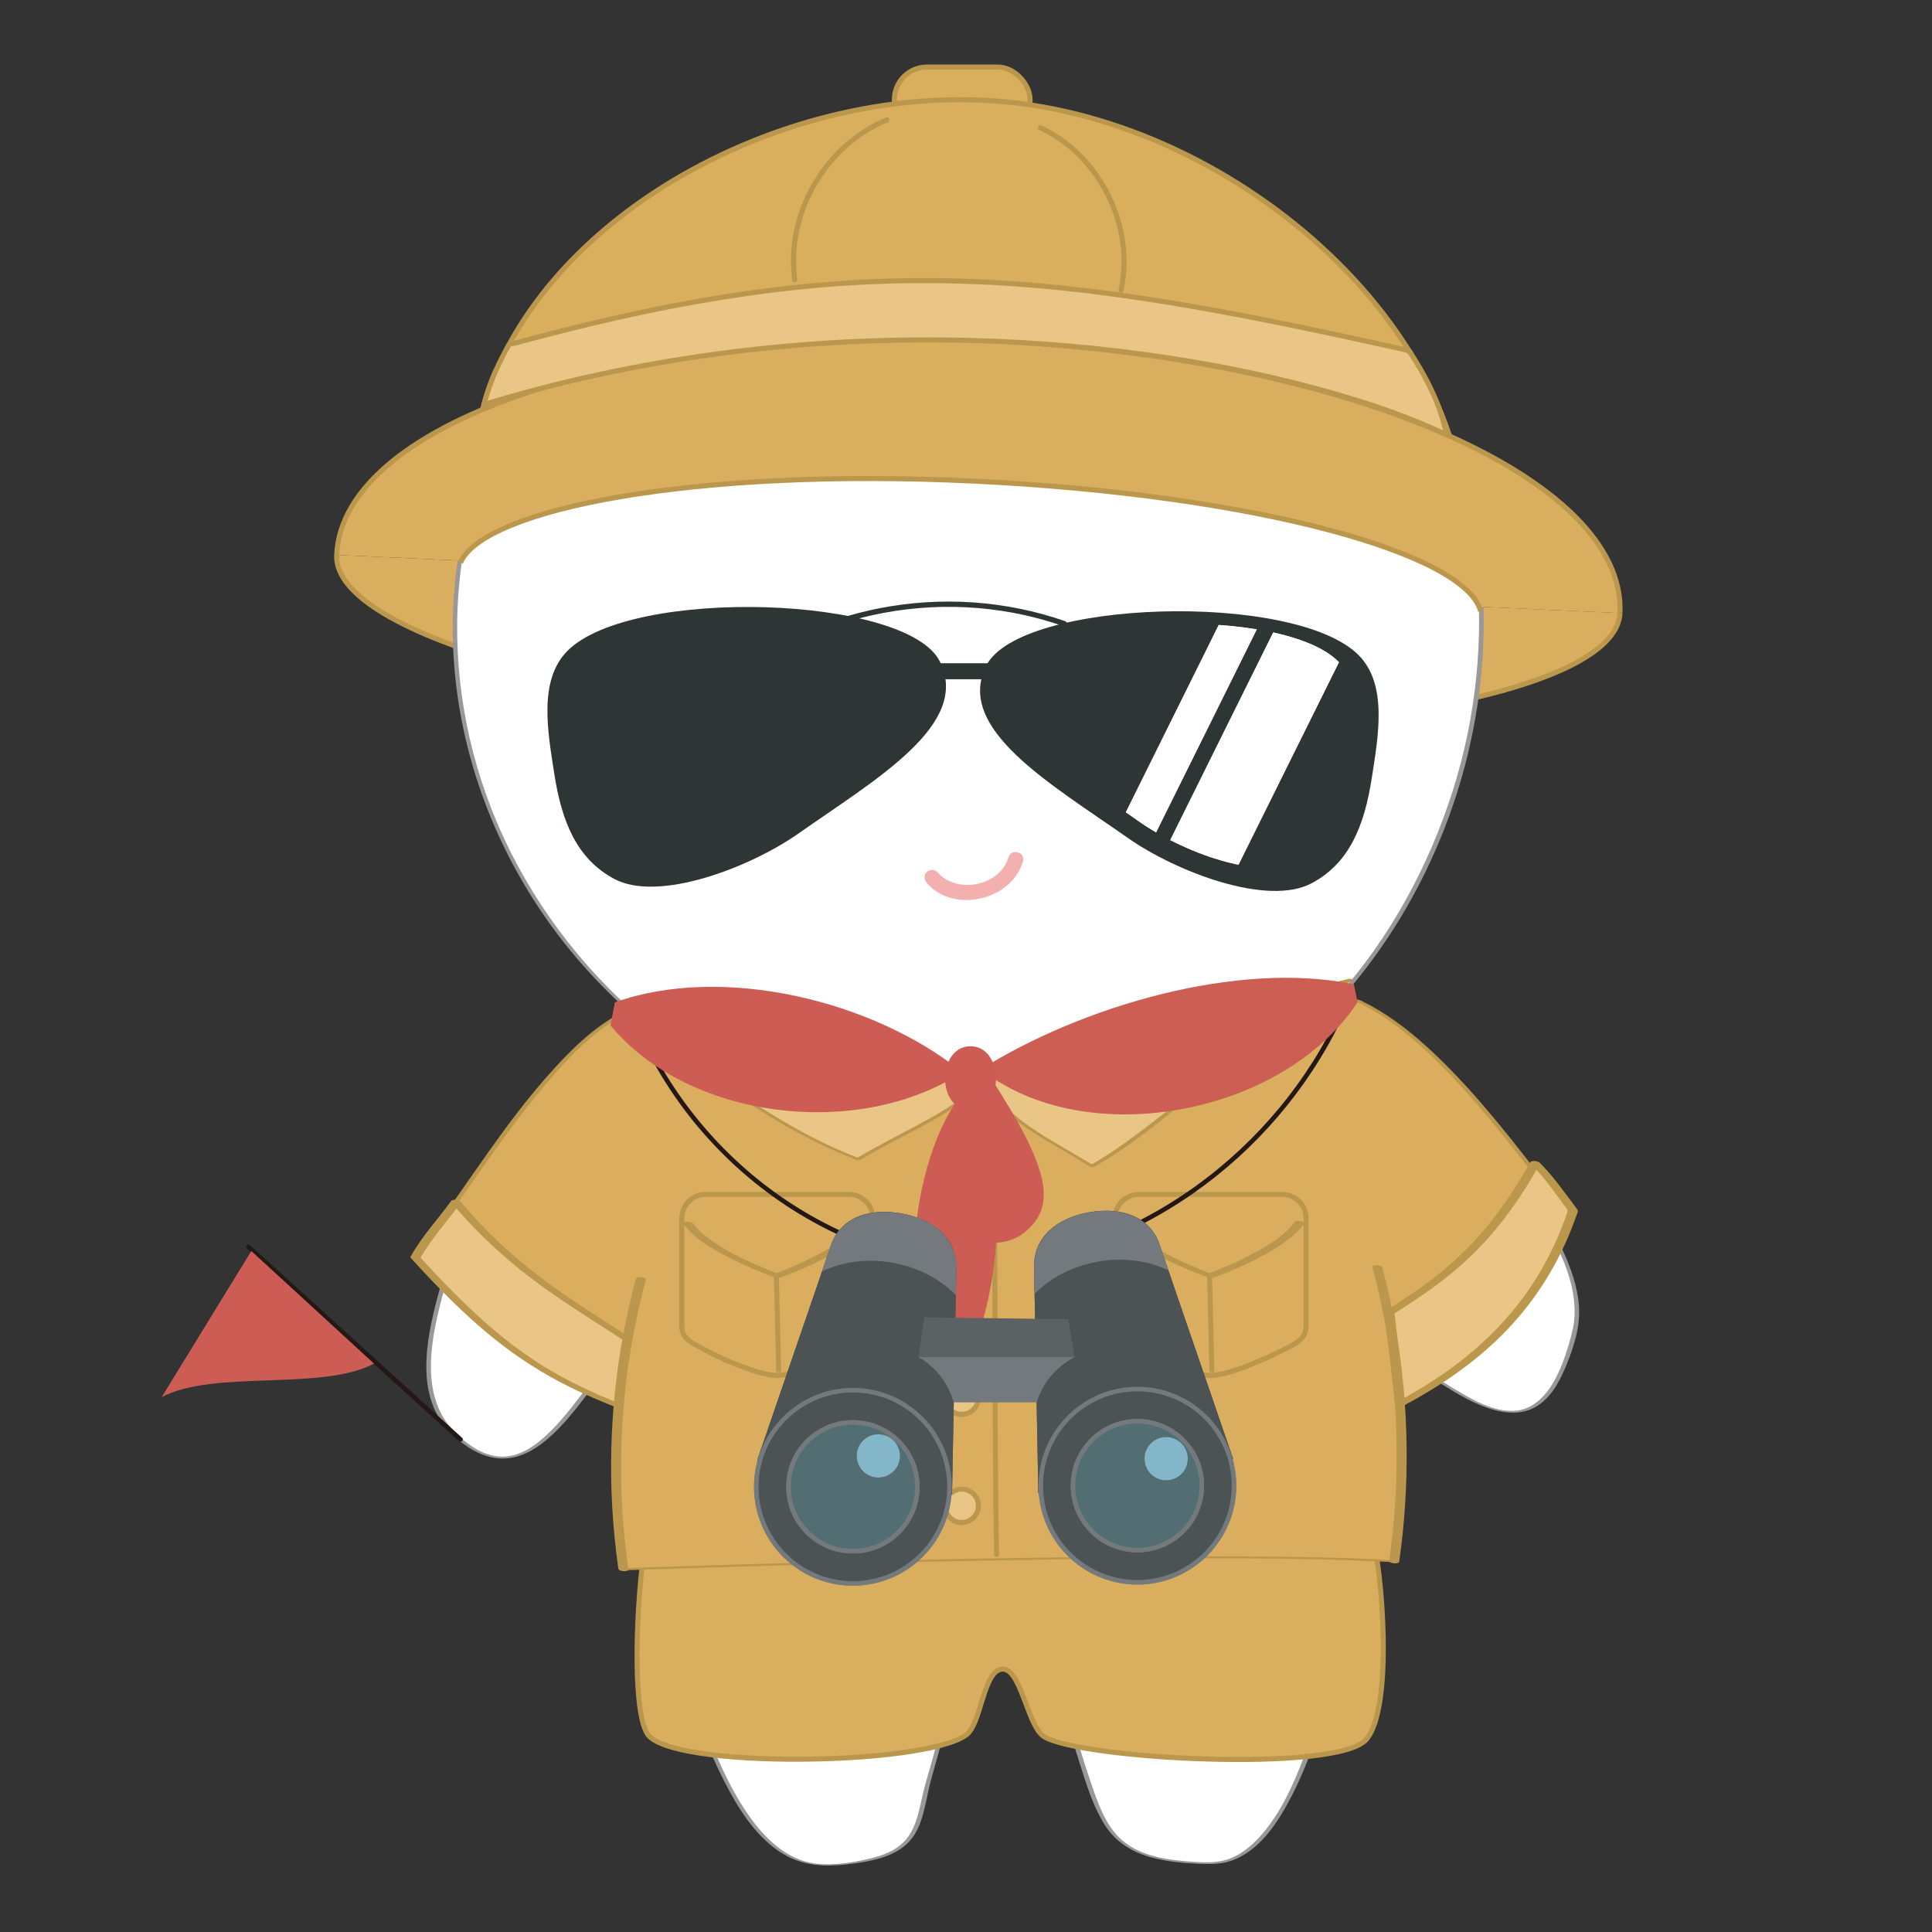 <?xml version="1.0" encoding="UTF-8"?>
<svg id="_レイヤー_2" data-name="レイヤー 2" xmlns="http://www.w3.org/2000/svg" xmlns:xlink="http://www.w3.org/1999/xlink" viewBox="0 0 425.2 425.2">
  <rect x="0" y="0" width="425.2" height="425.2" fill="#333333" stroke="none"/>
  <defs>
    <style>
      .cls-1, .cls-2, .cls-3, .cls-4, .cls-5, .cls-6, .cls-7, .cls-8, .cls-9, .cls-10, .cls-11, .cls-12, .cls-13, .cls-14, .cls-15, .cls-16, .cls-17, .cls-18 {
        stroke-width: 0px;
      }

      .cls-1, .cls-19 {
        fill: #e9c586;
      }

      .cls-2 {
        fill: #f2b1ae;
      }

      .cls-20, .cls-3, .cls-21 {
        fill: none;
      }

      .cls-20, .cls-22, .cls-23, .cls-24, .cls-21, .cls-19, .cls-25, .cls-26, .cls-27 {
        stroke-miterlimit: 10;
      }

      .cls-20, .cls-22, .cls-23, .cls-19, .cls-25 {
        stroke: #ba974c;
      }

      .cls-20, .cls-22, .cls-23, .cls-19, .cls-25, .cls-26 {
        stroke-width: 1.11px;
      }

      .cls-28 {
        clip-path: url(#clippath);
      }

      .cls-4 {
        fill: #2e3535;
      }

      .cls-5 {
        fill: #231815;
      }

      .cls-6 {
        fill: #ba974c;
      }

      .cls-22, .cls-26 {
        fill: #d9ae5e;
      }

      .cls-23, .cls-17 {
        fill: #fff;
      }

      .cls-24, .cls-15 {
        fill: #4c5354;
      }

      .cls-24, .cls-27 {
        stroke: #73797c;
      }

      .cls-7 {
        fill: #e9c686;
      }

      .cls-8 {
        fill: #73797c;
      }

      .cls-21 {
        stroke: #2e3535;
        stroke-width: 3.52px;
      }

      .cls-29 {
        clip-path: url(#clippath-1);
      }

      .cls-9 {
        fill: #d3aa5a;
      }

      .cls-10 {
        fill: #83b6c9;
      }

      .cls-11 {
        fill: #daae5e;
      }

      .cls-25 {
        fill: #d9ae5c;
      }

      .cls-12 {
        fill: #999899;
      }

      .cls-13 {
        fill: #cd5e54;
      }

      .cls-14 {
        fill: #cd5d54;
      }

      .cls-26 {
        stroke: #bb984d;
      }

      .cls-16 {
        fill: #5b6263;
      }

      .cls-27 {
        fill: #526e72;
      }

      .cls-18 {
        fill: #bb974c;
      }
    </style>
    <clipPath id="clippath">
      <path class="cls-3" d="M240.42,193.61l33.14-66.82,7.1,3.52-33.14,66.82-7.1-3.52ZM266.81,201.93l33.14-66.82-14.21-7.05-33.14,66.82,14.21,7.05Z"/>
    </clipPath>
    <clipPath id="clippath-1">
      <path class="cls-3" d="M240.42,193.61l33.14-66.82,7.1,3.52-33.14,66.82-7.1-3.52ZM266.81,201.93l33.14-66.82-14.21-7.05-33.14,66.82,14.21,7.05Z"/>
    </clipPath>
  </defs>
  <g id="_レイノーマルくん" data-name="レイノーマルくん">
    <g>
      <g>
        <path class="cls-26" d="M356.53,134.92c-.8,17.69-64.67,29.17-142.67,25.64-77.99-3.53-140.57-20.73-139.77-38.42"/>
        <g>
          <path class="cls-17" d="M138.53,222.37c-45.5-41.03-52.22-108.6-11.38-154.28,40.84-45.67,119.45-50.21,165.28-9.55,45.83,40.66,42.93,114.85,2.46,160.84,16.9,13.21,56.83,52.59,51.69,73.42-7.32,29.68-21.36,16.68-43.03,2.28,2.79,22.62-3.91,50.52-8.7,67.45-4.32,15.27-11.6,46.58-27.7,47.52-22.1-.17-23.69-6.65-28.29-19.86-4.95-14.25-7.09-26.08-18.7-26.17-11.65,0-11.54,14.37-15.13,25.45-3.99,12.32-.53,19.53-22.4,20.94-18.54,1.2-26.9-26.85-34.97-49.72-4.28-12.13-10.2-51.88-9.53-65.23-11.48,10.6-21.43,36.84-38.66,19.6-8.03-8.04-4.87-22.08-1.75-33,6.73-23.59,21.28-44.87,40.82-59.7"/>
          <path class="cls-12" d="M138.97,222.3c-13.44-12.17-24.13-27.24-30.76-44.14-6.33-16.15-8.85-33.75-7.01-51.01,1.87-17.52,8.25-34.38,18.36-48.8,9.98-14.23,23.3-25.75,38.72-33.74,15.16-7.86,32.03-12.34,49.05-13.42s34.27,1.22,50.3,7.08c16.08,5.88,30.87,15.45,42.31,28.25s19.08,28.36,22.82,44.94c3.7,16.42,3.6,33.62.22,50.09s-10.54,33.46-20.63,47.7c-2.47,3.48-5.12,6.83-7.93,10.04-.05.05,0,.12.04.16,7.28,5.7,14.05,12.08,20.51,18.69,7.91,8.09,15.45,16.7,21.73,26.13,4.81,7.22,10.09,16.09,9.84,25.09-.06,2.27-.67,4.45-1.31,6.62-.83,2.81-1.84,5.61-3.3,8.15-1.88,3.27-4.71,6.17-8.69,6.37-4.62.23-9.21-2.47-13.03-4.75-5.56-3.32-10.81-7.14-16.2-10.72-.11-.07-.97-.28-.94.02,2.13,17.79-.93,36.04-5.02,53.34-1.57,6.65-3.44,13.22-5.26,19.81-1.72,6.2-3.51,12.39-5.8,18.42s-5.02,12.16-9.25,17.07c-1.73,2.01-3.76,3.82-6.16,4.97-3.3,1.58-6.87,1.25-10.43.97-5.65-.44-11.86-1.58-15.7-6.15-3.06-3.64-4.43-8.51-5.95-12.92-3.52-10.15-7.04-29.55-22.01-26.47-5.89,1.21-8.18,7.09-9.6,12.28-.91,3.33-1.57,6.73-2.46,10.07-.73,2.74-1.64,5.42-2.28,8.19-.92,3.94-1.54,8.43-4.76,11.24-1.97,1.72-4.54,2.6-7.04,3.19-3.7.87-7.89,1.54-11.68,1.11-6.59-.75-11.56-5.78-15.13-10.99-4.18-6.11-7.11-13.04-9.75-19.92-2.61-6.79-5.24-13.7-7.32-20.68-1.62-5.43-2.7-11.02-3.72-16.59-2.41-13.12-4.4-26.48-5.04-39.82-.11-2.21-.17-4.43-.07-6.64.02-.32-.82-.28-.97-.14-6.12,5.72-10.24,13.21-16.09,19.18-2.59,2.64-5.76,5.29-9.53,5.9-4.7.76-8.99-2.26-12.12-5.45-7.93-8.1-4.89-21.29-2.24-30.97,3.12-11.4,7.88-22.26,14.27-32.21,7.23-11.25,16.39-21.22,27.02-29.33.3-.23-.63-.44-.84-.28-19.96,15.23-34.5,36.82-41.24,61-2.72,9.77-6.03,23.21,1.81,31.56,2.88,3.07,6.71,5.82,11.02,6.17,3.5.29,6.73-1.13,9.46-3.21,7.88-6.02,12.25-15.46,19.44-22.18l-.97-.14c-.25,5.38.27,10.82.8,16.17.71,7.18,1.68,14.34,2.8,21.46,1.03,6.49,2.18,12.96,3.66,19.36,1.35,5.83,3.36,11.4,5.34,17.04,2.7,7.68,5.46,15.39,9.17,22.64,2.9,5.67,6.5,11.52,11.83,15.22s11,3.62,17.13,2.74c4.69-.67,10.14-1.92,12.84-6.23,2.26-3.62,2.6-8.26,3.72-12.29.92-3.3,1.89-6.56,2.67-9.9s1.51-6.76,2.85-9.93c1.22-2.9,3.11-5.7,6.17-6.86,3.44-1.31,7.69-.59,10.59,1.62,5.48,4.17,7.36,12.27,9.4,18.46,1.81,5.49,3.35,11.61,6.43,16.58,2.45,3.95,6.25,6.23,10.69,7.37,3.34.86,6.81,1.17,10.25,1.31,2.75.11,5.29.1,7.86-1,5.19-2.22,8.73-7.21,11.38-11.99,6.23-11.22,9.2-24.03,12.61-36.31,4.75-17.1,8.6-34.81,8.87-52.62.07-4.39-.12-8.78-.64-13.14l-.94.02c4.66,3.1,9.23,6.35,13.96,9.34,3.62,2.29,7.43,4.6,11.58,5.77,2.81.8,5.89,1,8.6-.27,3.6-1.68,5.73-5.45,7.21-8.96,1.8-4.29,3.38-9.05,3-13.76-.32-4.06-1.7-8.01-3.37-11.7-4.37-9.62-10.98-18.22-17.82-26.2s-14.39-15.65-22.29-22.74c-1.6-1.43-3.22-2.85-4.86-4.23-.71-.6-1.42-1.19-2.14-1.77-.3-.25-.75-.5-1.01-.81-.02-.02-.42-.27-.43-.34-.08-.37.57-.87.8-1.13,4-4.66,7.64-9.62,10.9-14.83,12.65-20.22,19.52-44.08,19.28-67.95s-7.49-46.57-22.1-64.93-35.21-30.45-57.57-36.2c-22.21-5.71-46.03-5.2-68.02,1.28-22.64,6.68-43.07,19.89-57.49,38.68-14.81,19.31-22.55,43.38-21.66,67.71.9,24.48,10.33,48.2,25.82,67.1,3.86,4.71,8.08,9.1,12.59,13.19.2.18,1.15.12.88-.13h0Z"/>
        </g>
        <path class="cls-22" d="M141.94,340c-1.88,12.24-2.91,35.99.52,41.56,4.81,7.82,60.94,7.07,70.2.26,3.3-2.43,3.69-13.86,7.74-14.46,4.24-.63,5.7,12.46,9.3,14.79,7.71,4.99,64.48,8.06,70.97.7,6.09-6.92,3.57-37.98,1.03-46.2-11.77-38.18-153.67-36.13-159.75,3.36Z"/>
        <rect class="cls-25" x="196.83" y="14.75" width="29.88" height="14.39" rx="7.19" ry="7.19"/>
        <g>
          <path class="cls-9" d="M109.98,79.93c58.35-31.85,138.1-26.61,203.84,3.73.48.22,3.82,8.06,5.19,12.3-68.91-26.5-142.74-29.04-212.83-5.82.34-.52,2.97-7.97,3.75-10.11"/>
          <path class="cls-6" d="M110.25,80.4c12.6-6.86,26.11-11.96,40.02-15.44s29.06-5.48,43.82-5.94c15.16-.48,30.37.52,45.36,2.81,15.2,2.32,30.19,5.95,44.79,10.77,7.41,2.45,14.73,5.2,21.91,8.26,1.82.77,3.62,1.57,5.42,2.38.38.17.76.35,1.14.52.21.1.45.18.65.3.32.2.15.07.1.02.17.16.32.55.44.78,1.22,2.37,2.2,4.88,3.16,7.36.5,1.28.97,2.57,1.4,3.88l.68-.68c-13.4-5.14-27.11-9.45-41.07-12.82-13.62-3.29-27.44-5.69-41.37-7.16s-28.09-2.01-42.16-1.58c-13.97.43-27.9,1.81-41.69,4.11s-28.05,5.7-41.7,9.97c-1.72.54-3.43,1.09-5.14,1.65l.62.81c.79-1.32,1.2-3.02,1.73-4.46.7-1.93,1.38-3.86,2.08-5.78.24-.67-.83-.96-1.07-.29-.67,1.85-1.32,3.7-1.99,5.55-.52,1.43-.91,3.12-1.7,4.43-.24.4.16.97.62.81,13.49-4.46,27.27-8.03,41.23-10.63,13.85-2.58,27.87-4.21,41.94-4.87,13.93-.65,27.9-.36,41.78.86,14.03,1.24,27.98,3.43,41.72,6.53,13.84,3.12,27.47,7.16,40.8,12.04,1.69.62,3.38,1.25,5.06,1.9.39.15.8-.3.68-.68-.9-2.77-2-5.48-3.14-8.16-.47-1.1-.95-2.21-1.49-3.27-.4-.8-.64-1.12-1.47-1.5-7.07-3.24-14.27-6.18-21.58-8.82-14.81-5.35-30.08-9.46-45.59-12.22-15.25-2.72-30.75-4.14-46.25-4.04-14.93.09-29.87,1.6-44.46,4.79-14.25,3.11-28.16,7.86-41.2,14.41-1.57.79-3.12,1.61-4.67,2.45-.63.34-.07,1.3.56.96h0Z"/>
        </g>
        <path class="cls-25" d="M104.1,101.21c4.54-47.24,62.71-82.9,115.22-78.97,53.84,4.03,107.35,52.69,102.81,99.92"/>
        <path class="cls-22" d="M74.1,122.14c1.35-29.87,65.77-50.7,143.8-47.16,78.04,3.53,139.98,30.08,138.63,59.95"/>
        <g>
          <path class="cls-11" d="M212.79,237.72l85.98-17.5c17.64,8.11,34.49,32.4,46.6,47.57-7.66,22.59-18.33,28.79-36.91,40.93,1.11,11.87-.4,25.62-1.62,34.87-46.78-2.68-169.69,1.78-169.69,1.78-1.53-12.16-2-23.66-.99-35.98-19.16-9.97-30.46-18.36-44.73-32.63,12.11-15.17,29.47-46.28,47.11-54.39l74.26,15.35Z"/>
          <path class="cls-6" d="M213.06,237.93c7.14-1.45,14.27-2.91,21.41-4.36,13.46-2.74,26.92-5.48,40.37-8.22,5.43-1.11,10.87-2.21,16.3-3.32,2.54-.52,5.24-.84,7.73-1.57.04-.01.11-.03.15-.03-.81,0,0,.22.23.33.6.29,1.19.6,1.78.93,2.23,1.23,4.34,2.65,6.37,4.17,4.29,3.23,8.21,6.94,11.91,10.82,7.76,8.14,14.59,17.11,21.48,25.98.72.93,1.44,1.85,2.16,2.77.35.44.7.89,1.05,1.33.6.76.76,1.15.41,2.14-.91,2.59-1.93,5.14-3.1,7.62-1.9,4.03-4.21,7.87-7.01,11.33-5.48,6.77-12.68,11.76-19.89,16.52-2.14,1.41-4.28,2.8-6.43,4.2-.05.02-.07.06-.08.1,1.05,11.61-.11,23.35-1.62,34.87l.57-.17c-11.49-.65-23-.78-34.51-.84-14.38-.07-28.76.06-43.14.27s-28.65.51-42.97.87c-11.19.28-22.38.6-33.57.95-3.51.11-7.03.23-10.54.34-1.07.04-2.15.07-3.22.11-.52.02-1.16-.06-1.67.06-.06.01-.14,0-.21,0l.68.27c-1.49-11.95-1.96-23.97-.99-35.98,0-.08-.09-.14-.15-.17-8.19-4.27-16.19-8.89-23.67-14.32-7.06-5.13-13.58-10.94-19.78-17.07-.27-.27-1.06-.8-.99-1.23.04-.25.54-.69.69-.88.54-.7,1.07-1.4,1.6-2.1,1.07-1.44,2.13-2.89,3.17-4.35,2.34-3.29,4.64-6.61,6.95-9.92,4.9-7.02,9.88-14.02,15.42-20.56s11.43-12.76,19.05-16.3l-.63.05c8.38,1.73,16.76,3.46,25.14,5.2,13.34,2.76,26.68,5.51,40.01,8.27,3.04.63,6.07,1.25,9.11,1.88.47.1,1.07-.25.33-.4-5.04-1.04-10.09-2.08-15.13-3.13-10.29-2.13-20.58-4.25-30.87-6.38-8.28-1.71-16.56-3.42-24.84-5.13-1.37-.28-3.22-1.07-4.54-.42-6.14,2.97-11.26,7.91-15.8,12.9-10.56,11.6-18.72,25.06-28.04,37.61-.92,1.25-1.86,2.48-2.83,3.69-.05.07,0,.13.04.17,7.58,7.57,15.6,14.66,24.45,20.7,4.46,3.04,9.08,5.84,13.8,8.46,1.32.73,2.65,1.46,3.98,2.17.61.32,1.46.6,1.98,1.04.72.62.31,2,.26,2.88-.22,3.41-.33,6.83-.33,10.25,0,7.69.58,15.36,1.52,22.99.03.25.51.28.68.27,4.19-.15,8.39-.29,12.58-.42,10.56-.34,21.12-.65,31.68-.92,13.99-.37,27.99-.68,41.98-.91,14.54-.24,29.08-.4,43.62-.38,12.06.02,24.13.11,36.17.67,1.17.05,2.34.11,3.51.18.13,0,.54.03.57-.17.84-6.36,1.52-12.74,1.83-19.15.18-3.62.23-7.25.1-10.87-.03-.74-.06-1.49-.11-2.23s-.43-2.12.03-2.74c.37-.49,1.38-.9,1.9-1.24.61-.4,1.23-.8,1.84-1.2,8.05-5.25,16.27-10.62,22.38-18.17,3.18-3.93,5.71-8.34,7.75-12.96.51-1.16.99-2.33,1.45-3.51.28-.74.56-1.47.82-2.22.11-.32.23-.64.34-.96.19-.54.2-.46-.02-.9-.53-1.08-1.67-2.12-2.42-3.07-.92-1.18-1.84-2.36-2.75-3.54-7.43-9.58-14.88-19.26-23.58-27.75-4.08-3.98-8.46-7.72-13.34-10.69-1.15-.7-2.34-1.36-3.55-1.96-.52-.25-.98-.55-1.57-.51-.22.01-.45.09-.66.13-3.72.76-7.44,1.52-11.17,2.27-14.39,2.93-28.79,5.86-43.18,8.79-10.16,2.07-20.31,4.13-30.47,6.2-.16.03-.33.07-.49.1-.7.14.18.5.52.43Z"/>
        </g>
        <g>
          <path class="cls-20" d="M150.05,291.94v-23.83c0-2.89,2.35-5.24,5.24-5.24h31.57c2.89,0,5.24,2.35,5.24,5.24v23.83c0,2.89-2.65,3.94-5.24,5.24-3.25,1.63-11.6,5.53-15.78,5.53s-12.86-3.92-15.78-5.53c-2.53-1.4-5.24-2.35-5.24-5.24Z"/>
          <path class="cls-6" d="M150.46,269.39c2.19,3.02,5.65,5.07,8.87,6.81,3.02,1.63,6.16,3.02,9.36,4.26.59.23,1.18.48,1.78.66.93.29,1.61-.04,2.44-.36,2.96-1.14,5.87-2.42,8.69-3.89,1.98-1.03,3.93-2.15,5.74-3.46,1.6-1.15,3.17-2.44,4.32-4.06.36-.51-1.73-.95-2.11-.42-2.06,2.9-5.35,4.87-8.4,6.56-2.88,1.59-5.88,2.97-8.94,4.18-.63.25-1.26.5-1.9.72l1.34.05c-1.75-.61-3.41-1.29-5.09-2.02-3.4-1.48-6.78-3.14-9.81-5.28-1.53-1.08-3.04-2.29-4.15-3.82-.27-.38-.9-.44-1.33-.43-.16,0-1.08.12-.82.48h0Z"/>
          <path class="cls-6" d="M170.33,281.1c.16,6.88.33,13.77.49,20.65,0,.33,1.11.39,1.1.1-.16-6.88-.33-13.77-.49-20.65,0-.33-1.11-.39-1.1-.1h0Z"/>
        </g>
        <path class="cls-5" d="M139.17,223.97c3.25,8.08,7.7,15.64,13.14,22.44s11.89,12.83,19.05,17.8c4.05,2.81,8.33,5.28,12.8,7.38.58.27,1.09-.59.5-.86-7.79-3.65-15.03-8.46-21.43-14.21-6.43-5.77-12.02-12.46-16.54-19.82-2.54-4.14-4.74-8.48-6.55-12.99-.24-.59-1.2-.33-.96.27h0Z"/>
        <g>
          <path class="cls-1" d="M215.87,235.35l-75.15-10.72c15.49,12.02,30.75,23.95,48.13,30.48,12.25-7.12,19.38-9.46,27.56-16.75.96-.85-2.77-1.26-1.81-2.11,7.08,10.59,13.59,12.95,25.69,20.41,14.29-7.85,36.15-29.6,56.94-41.03l-81.35,19.73Z"/>
          <path class="cls-6" d="M216.04,235.15c-2.49-.35-4.97-.71-7.46-1.06-5.97-.85-11.95-1.71-17.92-2.56-7.26-1.04-14.51-2.07-21.77-3.11l-18.75-2.68c-3.04-.43-6.07-.9-9.11-1.3-.04,0-.09-.01-.13-.02-.11-.02-.99,0-.65.27,11.23,8.71,22.48,17.57,34.99,24.41,2.98,1.63,6.03,3.14,9.15,4.48.75.32,1.5.64,2.26.94.66.27,1.48.75,2.19.8.64.05,1.28-.53,1.81-.83.84-.48,1.68-.95,2.53-1.42,5.12-2.83,10.43-5.35,15.42-8.42,2.56-1.57,5-3.32,7.29-5.27.64-.54,1.83-1.18.76-1.85-.32-.2-1.99-.7-1.5-1.19l-1.06-.09c2.36,3.51,5.1,6.74,8.37,9.43s6.58,4.62,10.04,6.66c2.48,1.46,4.96,2.92,7.41,4.43.22.13.65.15.87.03,7-3.87,13.3-9.04,19.54-14,7.8-6.19,15.52-12.5,23.64-18.27,4.44-3.15,8.99-6.14,13.76-8.77.41-.22-.7-.38-.84-.34-2.7.66-5.41,1.31-8.11,1.97-6.49,1.57-12.98,3.15-19.48,4.72-7.8,1.89-15.6,3.78-23.4,5.67-6.79,1.65-13.57,3.29-20.36,4.94l-6.67,1.62c-1.04.25-2.2.4-3.2.78-.04.02-.09.02-.13.03-.25.06-.16.2-.03.31.17.15.58.12.78.07,2.7-.66,5.41-1.31,8.11-1.97,6.49-1.57,12.98-3.15,19.48-4.72,7.8-1.89,15.6-3.78,23.4-5.67,6.79-1.65,13.57-3.29,20.36-4.94l6.67-1.62c1.03-.25,2.22-.38,3.2-.78.04-.02.09-.02.13-.03l-.84-.34c-8.61,4.75-16.56,10.63-24.31,16.65s-14.65,11.83-22.21,17.45c-3.34,2.49-6.76,4.91-10.42,6.93l.87.03c-7.14-4.4-15-8.12-20.83-14.29-1.75-1.86-3.3-3.89-4.73-6.01-.17-.26-.85-.31-1.06-.09-.94.95,1.91,1.27,1.95,1.9.02.29-.82.81-1.02.99-.51.44-1.03.87-1.56,1.29-.99.78-2,1.53-3.04,2.25-4.08,2.81-8.5,5.05-12.87,7.36-3.08,1.62-6.13,3.28-9.14,5.03h.76c-13.85-5.24-26.14-13.76-37.87-22.64-3.38-2.56-6.72-5.15-10.06-7.75l-.65.27c2.49.35,4.97.71,7.46,1.06l17.92,2.56c7.26,1.04,14.51,2.07,21.77,3.11,6.25.89,12.5,1.78,18.75,2.68,3.04.43,6.07.9,9.11,1.3.04,0,.09.01.13.02.14.02.62.09.69-.09s-.21-.28-.36-.3Z"/>
        </g>
        <g>
          <path class="cls-20" d="M245.39,291.94v-23.83c0-2.89,2.35-5.24,5.24-5.24h31.57c2.89,0,5.24,2.35,5.24,5.24v23.83c0,2.89-2.65,3.94-5.24,5.24-3.25,1.63-11.6,5.53-15.78,5.53s-12.86-3.92-15.78-5.53c-2.53-1.4-5.24-2.35-5.24-5.24Z"/>
          <path class="cls-6" d="M245.81,269.39c2.19,3.02,5.65,5.07,8.87,6.81,3.02,1.63,6.16,3.02,9.36,4.26.59.23,1.18.48,1.78.66.93.29,1.61-.04,2.44-.36,2.96-1.14,5.87-2.42,8.69-3.89,1.98-1.03,3.93-2.15,5.74-3.46,1.6-1.15,3.17-2.44,4.32-4.06.36-.51-1.73-.95-2.11-.42-2.06,2.9-5.35,4.87-8.4,6.56-2.88,1.59-5.88,2.97-8.94,4.18-.63.25-1.26.5-1.9.72l1.34.05c-1.75-.61-3.41-1.29-5.09-2.02-3.4-1.48-6.78-3.14-9.81-5.28-1.53-1.08-3.04-2.29-4.15-3.82-.27-.38-.9-.44-1.33-.43-.16,0-1.08.12-.82.48h0Z"/>
          <path class="cls-6" d="M265.67,281.1c.16,6.88.33,13.77.49,20.65,0,.33,1.11.39,1.1.1-.16-6.88-.33-13.77-.49-20.65,0-.33-1.11-.39-1.1-.1h0Z"/>
        </g>
        <path class="cls-6" d="M218.06,241.74c.23,12.91.29,25.82.33,38.73.04,13.53.05,27.06.14,40.59.05,7.08.12,14.16.25,21.24,0,.33,1.11.39,1.1.1-.23-12.91-.29-25.82-.33-38.73-.04-13.53-.05-27.06-.14-40.59-.05-7.08-.12-14.16-.25-21.24,0-.33-1.11-.39-1.1-.1h0Z"/>
        <path class="cls-14" d="M134.37,225.69c17.28,20.84,54.78,25.15,77.4,10.28-19.56-15.81-52.75-23.81-76.45-15.38l-.95,5.1Z"/>
        <path class="cls-5" d="M294.92,222.69c-3.53,7.59-8.04,14.72-13.39,21.17s-11.51,12.22-18.3,17.12c-3.83,2.76-7.85,5.23-12.04,7.41-.57.3-.07,1.16.5.86,7.48-3.88,14.44-8.75,20.69-14.4s11.78-12.1,16.42-19.14c2.63-3.99,4.97-8.18,6.98-12.51.27-.58-.59-1.09-.86-.5h0Z"/>
        <path class="cls-13" d="M298.77,220.59c-16.26,24.74-59.65,33.09-82.9,14.76,22.15-13.9,56.49-24.02,82.1-18.72l.8,3.96Z"/>
        <path class="cls-14" d="M217.72,236.71c13.13,20.14,14.99,28.51,7.92,34.39-4.2,3.5-11.06,3.19-12.48-1.2-.49-1.51,0-2.92-1.39-16.76"/>
        <circle class="cls-19" cx="211.66" cy="307.6" r="3.67"/>
        <circle class="cls-19" cx="211.66" cy="331.4" r="3.67"/>
        <path class="cls-14" d="M213.81,238.38c-13.81,13.81-17.32,51.47-5.82,70.63,15.89-23.05,12.62-59.61,5.99-70.66"/>
        <path class="cls-14" d="M214.01,244.29c7.21-.43,6.77-14.07-.45-14.03s-7.51,13.68-.3,14.03"/>
        <g>
          <path class="cls-7" d="M308.1,309.01c16.67-8.91,30.98-21.27,38.11-42.61-3.23-4.16-4.91-7.04-8.36-10.4-9.67,17.14-18.7,24.49-32.03,32.86l2.29,20.14Z"/>
          <path class="cls-18" d="M309.03,309.31c7.84-4.2,15.29-9.24,21.59-15.55,6.69-6.69,11.86-14.72,15.32-23.52.26-.66.51-1.32.75-1.99.13-.35.25-.71.38-1.07.14-.42.32-.63.06-1-.89-1.27-1.87-2.49-2.79-3.74-1.7-2.32-3.47-4.56-5.53-6.58-.32-.31-1.74-.57-2.02-.07-3.24,5.73-6.9,11.26-11.28,16.19-3.7,4.16-7.89,7.82-12.39,11.08-2.68,1.94-5.44,3.74-8.24,5.5-.09.04-.15.11-.17.21.67,5.87,1.34,11.74,2,17.62.1.84.19,1.68.29,2.52.08.69,2.27.73,2.2.19-.67-5.87-1.34-11.74-2-17.62-.1-.84-.19-1.68-.29-2.52l-.17.21c4.84-3.04,9.6-6.26,13.95-9.98s8.41-8.19,11.85-12.96c2.31-3.21,4.41-6.57,6.35-10.02l-2.02-.07c1.82,1.78,3.41,3.74,4.92,5.79.78,1.06,1.56,2.13,2.35,3.19.18.25.37.49.56.73.32.41.38.54.21,1.04-.21.61-.43,1.23-.65,1.83-1.7,4.57-3.85,8.97-6.47,13.09-4.74,7.47-10.99,13.86-18.11,19.09-3.97,2.91-8.18,5.48-12.51,7.8-.44.24.1.55.34.64.44.16,1.09.2,1.52-.03Z"/>
        </g>
        <path class="cls-6" d="M302.06,278.95c2.2,8.16,3.68,16.51,4.51,24.92s1.03,17.01.56,25.51c-.26,4.72-.72,9.44-1.39,14.12-.08.59,2.11.84,2.2.19,1.2-8.41,1.74-16.91,1.63-25.41s-.87-17.09-2.32-25.52c-.8-4.66-1.82-9.29-3.05-13.86-.15-.57-2.33-.64-2.15.05h0Z"/>
        <g>
          <path class="cls-1" d="M136.16,309.39c-16.43-6.53-27.09-13.21-44.73-32.63,2.57-4.66,5.7-7.79,8.91-12.22,12.85,15.29,26.02,22.49,37.75,30.21"/>
          <path class="cls-6" d="M136.75,309.06c-5.92-2.36-11.72-5.03-17.15-8.38-5.97-3.69-11.4-8.17-16.48-13-3.72-3.54-7.27-7.26-10.73-11.06l.08.35c2.47-4.43,5.94-8.14,8.91-12.22l-2.13-.19c4.53,5.38,9.57,10.32,15.06,14.73,4.71,3.78,9.71,7.17,14.78,10.44,2.67,1.72,5.36,3.42,8.02,5.17.43.28.99.37,1.49.29.22-.04.88-.28.45-.57-4.76-3.13-9.62-6.11-14.31-9.33-5.22-3.58-10.23-7.46-14.84-11.79-3-2.82-5.84-5.82-8.49-8.98-.36-.42-1.74-.72-2.13-.19-2.97,4.08-6.45,7.78-8.91,12.22-.09.16-.03.23.08.35,5.73,6.3,11.72,12.44,18.37,17.78,5.09,4.08,10.59,7.61,16.43,10.51,3.37,1.67,6.82,3.14,10.32,4.53.4.16,1.15.24,1.52-.03.4-.29-.07-.53-.34-.64h0Z"/>
        </g>
        <path class="cls-6" d="M139.95,281.44c-2.17,8.07-3.71,16.3-4.58,24.6s-1.1,16.76-.66,25.14c.25,4.7.71,9.39,1.38,14.06.1.7,2.28.71,2.2.19-1.18-8.27-1.71-16.63-1.58-24.98s.93-16.77,2.38-25.03c.81-4.64,1.84-9.24,3.06-13.79.14-.52-2.02-.86-2.2-.19h0Z"/>
        <path class="cls-2" d="M203.95,194.28c5.88,6.9,18.72,3.88,21.19-4.72.59-2.06-2.61-2.94-3.2-.88-1.82,6.35-11.43,8.2-15.64,3.26-.58-.68-1.75-.6-2.35,0-.68.68-.58,1.66,0,2.35h0Z"/>
        <path class="cls-23" d="M101.35,123.83c4.98-11.82,51.48-20.96,113.34-17.93,61.86,3.03,107.79,15.9,111.17,28.6"/>
        <g>
          <path class="cls-1" d="M106.5,89.05c1.87-7.28,5.05-12.11,5.5-13.15,77.93-21.47,118.93-16.43,198.08,1.26,3.84,5.84,6.99,12.02,8.29,18.53-33.55-16.04-121.7-34.16-211.87-6.66v.02Z"/>
          <path class="cls-6" d="M107.04,89.2c.92-3.5,2.22-6.88,3.88-10.1.42-.82.82-1.76,1.36-2.52.05-.07.09-.26.16-.32s.91-.17,1.11-.22c1.12-.31,2.25-.61,3.38-.91,8.33-2.22,16.71-4.26,25.15-6.03,14.76-3.09,29.7-5.34,44.76-6.28,13.86-.87,27.76-.61,41.59.6,14.84,1.3,29.56,3.65,44.18,6.43,8.28,1.58,16.54,3.29,24.78,5.08,2.17.47,4.33.94,6.49,1.42,1.07.24,2.14.47,3.21.71.54.12,1.08.24,1.62.36.8.18,1.08.3,1.53.99,2.33,3.64,4.43,7.47,5.92,11.54.7,1.92,1.26,3.88,1.67,5.87l.81-.62c-8.18-3.9-16.83-6.83-25.54-9.31-11.74-3.34-23.73-5.82-35.79-7.66-14.38-2.19-28.9-3.46-43.44-3.85-16.39-.44-32.81.24-49.09,2.09-17.55,1.99-34.95,5.33-51.96,10.12-2.17.61-4.32,1.24-6.47,1.9-.25.08-.39.28-.41.53v.02c-.05.71,1.06.71,1.11,0v-.02c-.13.18-.27.36-.4.53,17.07-5.2,34.58-8.94,52.27-11.26,16.25-2.13,32.65-3.08,49.03-2.91,14.8.15,29.61,1.21,44.27,3.22,12.28,1.69,24.49,4.03,36.48,7.22,9.14,2.43,18.23,5.32,26.89,9.17.84.37,1.67.76,2.5,1.16.44.21.91-.14.81-.62-.85-4.15-2.39-8.11-4.33-11.86-1-1.94-2.1-3.82-3.28-5.66-.22-.35-.5-.99-.82-1.25-.28-.23-.72-.25-1.06-.32-1.21-.27-2.43-.54-3.64-.81-8.62-1.91-17.25-3.76-25.91-5.49-15.16-3.02-30.41-5.66-45.79-7.28-14.13-1.48-28.35-2.04-42.55-1.4-15.05.68-30.01,2.67-44.79,5.57-8.46,1.66-16.87,3.61-25.22,5.75-2.29.59-4.58,1.19-6.87,1.81-.53.14-1.06.29-1.6.43-.39.11-1,.14-1.34.39-.24.18-.34.49-.48.75-1.21,2.27-2.4,4.52-3.36,6.91-.76,1.9-1.4,3.84-1.92,5.83-.18.69.89.98,1.07.29Z"/>
        </g>
        <path class="cls-6" d="M195.05,25.85c-10.8,4.41-18.67,14.8-20.54,26.26-.52,3.2-.57,6.44-.12,9.65.1.7,1.16.4,1.07-.29-1.54-11.06,3.36-22.54,11.84-29.66,2.41-2.03,5.14-3.69,8.05-4.89.65-.27.37-1.34-.29-1.07h0Z"/>
        <path class="cls-6" d="M228.69,28.58c10.02,4.68,16.91,15.01,18,25.95.31,3.08.15,6.2-.51,9.23-.15.69.92.99,1.07.29,2.43-11.2-1.77-23.33-10.11-31.08-2.34-2.17-5-3.99-7.89-5.34-.64-.3-1.2.65-.56.96h0Z"/>
        <g>
          <path class="cls-4" d="M135.18,193.43c-8.22-4.41-11.56-12.51-13.21-23.25-1.4-9.05-3.54-20.49,2.94-26.96,14.12-14.12,74.66-12.2,81.93,2.35,6.93,13.88-14.17,25.97-31.13,37.88-10.63,7.46-30.77,15.21-40.52,9.98Z"/>
          <path class="cls-4" d="M288.71,194.37c8.22-4.41,11.56-12.51,13.21-23.25,1.4-9.05,3.54-20.49-2.94-26.96-14.12-14.12-74.66-12.2-81.93,2.35-6.93,13.88,14.17,25.97,31.13,37.88,10.63,7.46,30.77,15.21,40.52,9.98Z"/>
          <line class="cls-21" x1="187.41" y1="147.73" x2="226.51" y2="147.73"/>
          <path class="cls-4" d="M182.27,138.23c12.91-4.72,27.05-5.89,40.56-3.39,3.82.71,7.59,1.71,11.26,2.99.72.25,1.02-.89.31-1.13-13.11-4.56-27.4-5.5-41.01-2.8-3.89.77-7.71,1.84-11.43,3.21-.7.26-.4,1.39.31,1.13h0Z"/>
          <g class="cls-28">
            <path class="cls-17" d="M285.79,189.47c7.09-3.87,9.96-10.94,11.36-20.32,1.19-7.9,3.01-17.89-2.59-23.53-12.23-12.3-64.52-10.49-70.76,2.23-5.96,12.13,12.29,22.64,26.97,33,9.19,6.49,26.61,13.21,35.02,8.63Z"/>
          </g>
          <g class="cls-29">
            <path class="cls-17" d="M285.79,189.47c7.09-3.87,9.96-10.94,11.36-20.32,1.19-7.9,3.01-17.89-2.59-23.53-12.23-12.3-64.52-10.49-70.76,2.23-5.96,12.13,12.29,22.64,26.97,33,9.19,6.49,26.61,13.21,35.02,8.63Z"/>
          </g>
        </g>
        <path class="cls-5" d="M54.32,274.75c12.12,11.01,24.24,22.01,36.35,33.02,3.44,3.13,6.89,6.26,10.33,9.39.48.43,1.18-.27.71-.71-12.12-11.01-24.24-22.01-36.35-33.02-3.44-3.13-6.89-6.26-10.33-9.39-.48-.43-1.18.27-.71.71h0Z"/>
        <path class="cls-14" d="M55.31,275.33c-6.58,10.72-13.15,21.44-19.73,32.15,11.58-6.12,35.16-1.25,46.74-7.37"/>
        <g>
          <g>
            <path class="cls-15" d="M255.44,274.67h-.01c-1.83-6.8-8.41-9.15-15.71-7.86-6.99,1.23-12.22,5.38-12.11,11.9h-.03s.94,49.91.94,49.91l42.86-7.56-15.93-46.39Z"/>
            <g>
              <circle class="cls-24" cx="250.32" cy="326.97" r="21.26"/>
              <circle class="cls-27" cx="250.32" cy="326.97" r="14.17"/>
              <circle class="cls-27" cx="250.32" cy="326.97" r="14.17"/>
              <circle class="cls-10" cx="256.65" cy="321.03" r="4.75"/>
            </g>
            <path class="cls-8" d="M241.63,277.66c5.69-1,11.16-.19,15.49,1.92-.7-2.05-1.46-4.26-1.87-5.56-1.84-5.78-7.97-8.54-15.65-7.18s-12.07,6.11-12.02,11.88l.11,6.07c3.35-3.48,8.23-6.12,13.94-7.12Z"/>
            <path class="cls-15" d="M255.44,274.67h-.01c-1.83-6.8-8.41-9.15-15.71-7.86-6.99,1.23-12.22,5.38-12.11,11.9h-.03s.94,49.91.94,49.91l42.86-7.56-15.93-46.39Z"/>
            <g>
              <circle class="cls-24" cx="250.32" cy="326.97" r="21.26"/>
              <circle class="cls-27" cx="250.32" cy="326.97" r="14.17"/>
              <circle class="cls-27" cx="250.32" cy="326.97" r="14.17"/>
              <circle class="cls-10" cx="256.65" cy="321.03" r="4.75"/>
            </g>
            <path class="cls-8" d="M241.63,277.66c5.69-1,11.16-.19,15.49,1.92-.7-2.05-1.46-4.26-1.87-5.56-1.84-5.78-7.97-8.54-15.65-7.18s-12.07,6.11-12.02,11.88l.11,6.07c3.35-3.48,8.23-6.12,13.94-7.12Z"/>
          </g>
          <g>
            <path class="cls-15" d="M210.43,278.96c.1-6.52-5.12-10.66-12.11-11.9-7.3-1.29-13.88,1.06-15.71,7.86h-.01s-15.93,46.39-15.93,46.39l42.86,7.56.94-49.9h-.03Z"/>
            <g>
              <circle class="cls-24" cx="187.71" cy="327.22" r="21.26"/>
              <circle class="cls-27" cx="187.71" cy="327.22" r="14.17"/>
              <circle class="cls-27" cx="187.71" cy="327.22" r="14.17"/>
              <circle class="cls-10" cx="181.39" cy="321.28" r="4.75"/>
            </g>
            <path class="cls-8" d="M196.41,277.91c5.71,1.01,10.59,3.64,13.94,7.12l.11-6.07c.05-5.77-4.34-10.53-12.02-11.88s-13.81,1.4-15.65,7.18c-.41,1.29-1.17,3.51-1.87,5.56,4.33-2.11,9.79-2.92,15.49-1.92Z"/>
            <path class="cls-15" d="M210.43,278.96c.1-6.52-5.12-10.66-12.11-11.9-7.3-1.29-13.88,1.06-15.71,7.86h-.01s-15.93,46.39-15.93,46.39l42.86,7.56.94-49.9h-.03Z"/>
            <g>
              <circle class="cls-24" cx="187.71" cy="327.22" r="21.26"/>
              <circle class="cls-27" cx="187.71" cy="327.22" r="14.17"/>
              <circle class="cls-27" cx="187.71" cy="327.22" r="14.17"/>
              <circle class="cls-10" cx="193.31" cy="320.42" r="4.75"/>
            </g>
            <path class="cls-8" d="M196.41,277.91c5.71,1.01,10.59,3.64,13.94,7.12l.11-6.07c.05-5.77-4.34-10.53-12.02-11.88s-13.81,1.4-15.65,7.18c-.41,1.29-1.17,3.51-1.87,5.56,4.33-2.11,9.79-2.92,15.49-1.92Z"/>
          </g>
          <g>
            <path class="cls-8" d="M209.9,308.64h0c-1.12-3.99-3.68-7.42-7.18-9.62l-.57-.36h34.32l-.9.54c-3.55,2.12-6.2,5.48-7.42,9.44h0s-18.25,0-18.25,0Z"/>
            <polygon class="cls-16" points="202.15 298.67 203.4 289.92 235.13 290.35 236.47 298.67 202.15 298.67"/>
          </g>
        </g>
      </g>
      <rect class="cls-3" width="425.2" height="425.2"/>
    </g>
  </g>
</svg>